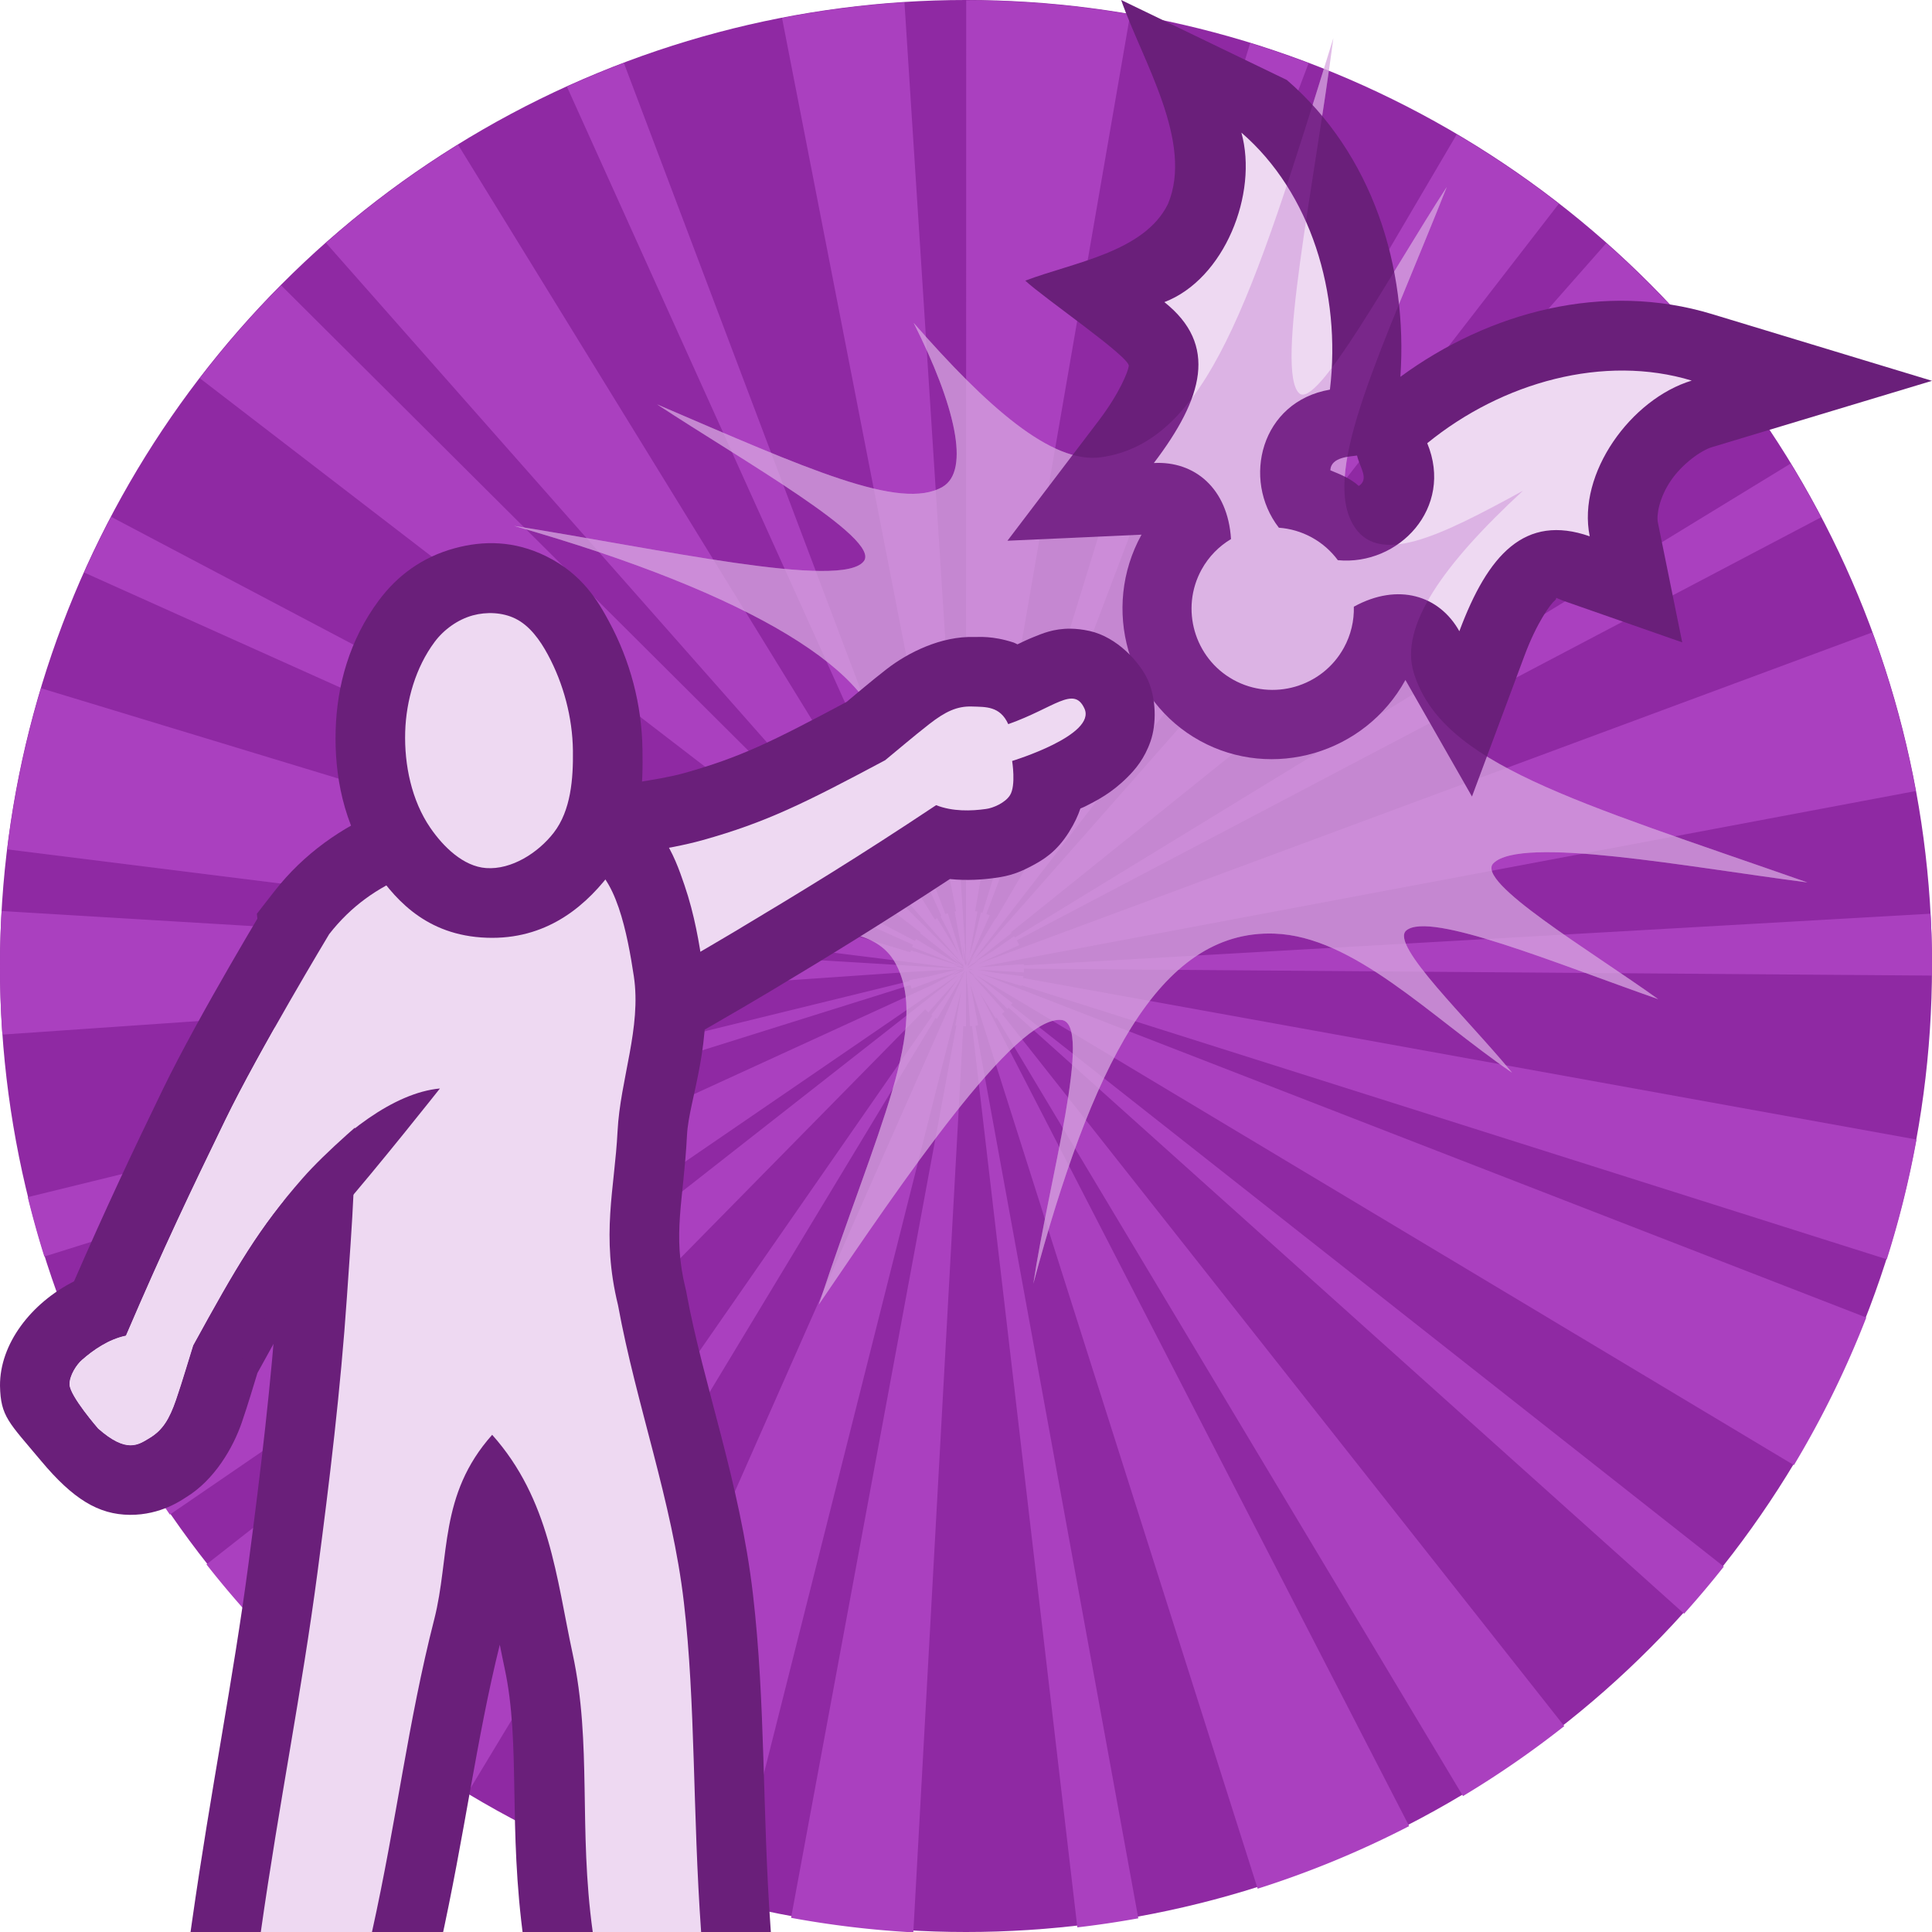 <svg height="500" viewBox="0 0 500 500" width="500" xmlns="http://www.w3.org/2000/svg"><g transform="translate(-1000 -500)"><circle cx="1250" cy="750" fill="#8f29a3" r="250"/><path d="m1250.052 500.093-.061 248.75-15.92-248.24a249.999 250.187 0 0 0 -31.678 4.069l45.043 231.171c-.102.036-.227.055-.379.055l2.377 12.945-.25-.534-.535-1.343-3.357-10.613c-.181.07-.346.125-.512.125l-.121.078-83.195-220.248a249.999 250.187 0 0 0 -14.74 6.133l96.9 214.605-.219.115 2.305 4.439 2.344 5.217.055.049.416.749.746 1.267v.031l-.746-1.298-.471-.797-5.527-9.21c-.184.122-.381.238-.566.397l-123.408-200.536a249.999 250.187 0 0 0 -34.178 25.408l164.548 186.401-.398-.581.832 1.026v.051l-.326-.324-.094-.129v-.006-.002l-176.181-175.465a249.999 250.187 0 0 0 -21.027 24.051l186.531 143.425-.142.186 10.469 8.264-2.096-1.077-9.408-5.662c-.14.182-.227.333-.307.473l-208.003-109.75a249.999 250.187 0 0 0 -7 14.407l214.527 96.343c-.074.177-.166.379-.258.594l12.176 4.736-.037-.025.525.237-.486-.211.357.182.213.08-.213-.051v-.029l-12.807-4.081c-.056.149-.126.335-.176.508l-224.966-68.332a249.999 250.187 0 0 0 -8.766 41.699l246.161 30.777h-1.236l-246.364-14.822a249.999 250.187 0 0 0 -.422 14.511 249.999 250.187 0 0 0 .611 17.472l234.493-16.188h-.027l.307-.023-.277.023 12.969-.735-7.67 1.855-.303.051-4.789.938.07.238-228.2 55.911a249.999 250.187 0 0 0 4.287 15.373l224.173-70.269c.093.363.186.696.279.96l11.965-4.466-6.729 3.528-218.214 100.036a249.999 250.187 0 0 0 21.015 36.992l204.007-139.71-2.941 2.389-191.599 150.206a249.999 250.187 0 0 0 21.279 23.801l164.714-167.437c.279.264.567.506.836.803l7.631-8.628v-.031l.758-.866.185-.237.775-.846.02-.065.057-.027-.023.158-.103.115.051-.182-.068.182-1.32 1.738.613-1.046-.186.209-.758.897-2.6 3.679-4.275 5.576.287.182-133.921 192.925a249.999 250.187 0 0 0 13.377 8.68l121.363-200.998c.112.07.256.164.404.233l6.908-11.769-.279.719-100.148 226.515a249.999 250.187 0 0 0 40.135 13.797l59.693-236.782-1.574 9.226.236.057-42.767 230.891a249.999 250.187 0 0 0 31.639 3.763l12.932-234.501c.241.024.455.023.66.023h.031v-12.363l.055-.872.381 3.352.633 9.859c.194 0 .339-.023.506-.023l27.248 233.233a249.999 250.187 0 0 0 15.783-2.345l-42.148-231.016c.254-.028.474-.092.707-.115l-2.064-10.715-.055-.139-.32-1.792.018.029.357 1.902 74.392 234.181a249.999 250.187 0 0 0 39.205-16.2l-111.15-215.751 4.141 6.718.27-.186 120.671 201.445a249.999 250.187 0 0 0 26.211-18.105l-145.507-184.325c.254-.187.42-.39.656-.604l-8.457-9.554 3.367 3.032 5.844 5.838.287-.307 174.826 156.828a249.999 250.187 0 0 0 10.271-12.183l-184.478-145.358c.13-.158.305-.333.408-.481l-9.363-7.214 211.585 126.786a249.999 250.187 0 0 0 18.724-38.193l-229.655-89.166 11.027 3.366.012-.186 223.929 70.912a249.999 250.187 0 0 0 7.684-30.992l-231.189-41.805c0-.162.037-.301.037-.45l-7.367-.907-4.551-.799 12.031.708c.03-.33.029-.628.029-.964l235.009 1.785a249.999 250.187 0 0 0 .011-2.199 249.999 250.187 0 0 0 -.381-13.813l-234.669 13.371v-.332l-11.775.811-2.207.141 2.164-.141h.043l242.642-45.604a249.999 250.187 0 0 0 -11.277-41.048l-231.003 85.654-.26.068 10.508-4.791c-.172-.359-.395-.809-.66-1.204l208.165-109.515a249.999 250.187 0 0 0 -7.877-13.905l-200.734 122.638-.211-.328-5.621 3.903-4.707 2.865 9.67-7.597-.145-.207 183.392-147.454a249.999 250.187 0 0 0 -29.365-30.857l-161.251 182.967-2.318 2.371 151.291-195.531a249.999 250.187 0 0 0 -26.415-17.961l-119.25 202.948-.094-.066-7.064 11.688 5.539-12.453c-.275-.154-.566-.248-.871-.36l83.404-220.182a249.999 250.187 0 0 0 -15.121-5.193l-69.281 225.078c-.109-.038-.223-.065-.381-.115l-1.881 7.539-1.129 3.698 2.106-11.466c-.201-.02-.408-.056-.613-.074l40.127-232.089a249.999 250.187 0 0 0 -42.435-3.641zm-1.945 235.662 1.012 8.77v.043l.871 4.456v.461l.029-.168.023.627v.104l-.057-.104v-.44l-.066.307-.238-.495-.562-4.75zm-9.365 5.006 7.086 6.374-.025-.02zm25.767 6.02-11.826 2.901h-.057zm-12.15.115-1.627 2.783-.35.401.111-.45-.092.207-.02.182-.051.106v-.025l.051-.08v-.162l.02-.02v-.106l.012-.023.082-.121v-.023l.033-.027.061-.15v.02l-.061.131-.033.051zm-6.529.238 3.324 2.547.363.567-.449-.168.201.139h-.022l-.219-.139h.037zm5.033.246-.297 1.589.297-.84-.334 1.376-.102.15.139-.686.262-1.568zm-.582.385-.086 1.718-.057.194-.117-.467zm3.144.745-2.275 1.589h-.023l-.412.278-.287.117.213-.276.074-.021.887-.713zm-4.043.579.135.141v.047l-.084-.125zm3.863.317h.029l-.174.08zm-3.525.182.183.358v.039l-.183-.354zm.416.094.02.264v.039l.039.096.047.117-.047.021-.039-.119.039-.02-.039-.06v-.035l-.057-.262zm2.221.064-.07.027-1.016.307.156-.06zm-5.639.067 2.369.407.346.215.029.061-.312.064zm2.164.313h.053l.094.031zm.727.192h.02v.02zm-.164.061h.02l.074.08zm.215.182h.024l-.024.031zm-.336.168h.057l.246.035-.812.328zm-.389.035h.217l-.932.479.264-.053-.025.027-.238.025-2.025.393v.023l-5.242.934 5.242-.958zm1.777.023.508.043.752.223-.846-.084zm-.219.164.035.018.111.221.328.166 1.439 1.403-1.35-1.009-.234-.297-.185-.264-.018-.033-.092-.188h-.035zm-1.062.08-.25.274h-.029l-2.781 1.265 2.299-1.413zm1.57.1.148.025.031.031zm.221.025 1.936.604-1.906-.571zm-1.18.172.031.125.022-.098-.022.131v.006l.076.231.125 1.896-.232-1.353.031-.774-.088.508v-.092l-.031-.186.031.143v-.264zm.723.092.061.066.088.147-.037-.031zm-1.141.182-.244.526-3.949 12.851 3.922-12.851h.027l.084-.287.01-.012zm-.088.106-.065.113.041-.098zm1.465.08.033.023.115.19-.092-.092zm-.438.213.023.029.029.227zm-1.73.266v.029l.051-.029zm2.293 1.353 4.883 10.789-4.883-10.735z" fill="#aa40bf"/></g><path d="m345.064 9.905c-4.977 38.187-15.057 86.031-8.851 91.857 4.649 4.365 23.598-30.92 38.216-53.379-16.506 41.623-32.38 72.927-24.374 87.19 6.327 11.273 22.383 3.321 44.087-8.572-20.775 19.184-31.935 35.088-28.282 47.056 7.251 23.756 41.211 33.064 101.898 54.318-31.161-4.041-74.055-12.15-81.259-4.966-4.833 4.822 25.364 22.749 42.642 35.172-26.105-9.117-59.016-22.824-65.169-17.793-4.444 3.636 16.161 23.124 27.356 36.828-21.42-14.721-41.031-35.31-61.551-36-30.168-1.026-47.452 35.23-62.354 90.617 3.917-26.293 15.71-67.482 7.24-68.272-12.015-1.13-41.044 41.706-62.755 73.652 15.161-45.943 28.935-72.115 19.71-88.548-8.327-14.834-39.571-5.814-53.1 2.07 15.939-15.042 49.721-45.306 49.721-58.048 0-18.545-33.466-39.415-95.177-56.983 37.098 5.848 84.928 16.58 90.513 9.104 4.365-5.845-31.612-26.147-53.505-40.55 38.538 16.528 62.96 27.696 73.878 21.327 7.213-4.207 3.2-21.195-7.499-42.43 18.794 21.485 35.644 36.612 48.526 34.782 27.18-3.855 38.918-39.81 60.089-108.434z" fill="#eed9f2" opacity=".67" stroke-width=".9"/><g transform="translate(0 14.415)"><path d="m310.551 177.303c18.715 10.305 42.694 3.34 53.17-15.744l17.225 30.168 13.6-36.492c3.174-8.518 6.735-13.345 7.828-14.232 1.093-.888-1.094-1.094 3.1.373l29.883 10.453-6.299-31.023c-.392-1.933.358-6.418 3.332-10.801 2.974-4.383 7.831-7.843 10.625-8.686l56.986-17.178-56.955-17.279c-27.923-8.472-57.593-.653-80.629 16.246 1.963-28.502-7.293-57.757-29.383-76.822l-42.879-20.7c5.449 15.644 18.833 36.72 12.119 52.776-6.13 12.513-24.564 15.146-36.928 19.855 4.346 4.165 27.142 19.791 26.781 22.082-.166 1.399-2.34 6.988-7.84 14.225l-23.564 31.004 34.702-1.573c-10.526 19.057-3.589 43.044 15.126 53.349zm40.65-73.826c.774 3.225 3.187 6.068.455 7.877-2.224-2.008-4.825-3.013-7.355-4.051.1-3.528 5.269-3.558 6.9-3.826z" fill="#6a1f7a"/><path d="m321.272 19.912c4.393 15.787-4.398 37.942-19.937 43.859 13.93 11.04 10.09 24.794-2.717 41.644 10.563-.581 19.161 6.593 19.967 19.681-3.096 1.848-5.757 4.511-7.615 7.886-5.587 10.146-1.875 22.969 8.263 28.552 10.139 5.583 22.959 1.862 28.546-8.284 1.859-3.375 2.686-7.047 2.593-10.652 11.49-6.317 22.151-2.888 27.308 6.349 7.391-19.833 16.961-30.433 33.738-24.564-3.308-16.296 10.713-35.57 26.403-40.3-22.649-6.872-48.99.341-68.453 16.205 6.937 16.719-7.377 31.778-23.136 30.274-1.739-2.351-3.991-4.374-6.712-5.872-2.721-1.498-5.635-2.318-8.551-2.531-9.697-12.513-4.626-32.661 13.211-35.738 2.999-24.93-4.99-51.046-22.908-66.51z" fill="#eed9f2" stroke-width="36"/></g><path d="m345.064 9.905c-4.977 38.187-15.057 86.031-8.851 91.857 4.649 4.365 23.598-30.92 38.216-53.379-16.506 41.623-32.38 72.927-24.374 87.19 6.327 11.273 22.383 3.321 44.087-8.572-20.775 19.184-31.935 35.088-28.282 47.056 7.251 23.756 41.211 33.064 101.898 54.318-31.161-4.041-74.055-12.15-81.259-4.966-4.833 4.822 25.364 22.749 42.642 35.172-26.105-9.117-59.016-22.824-65.169-17.793-4.444 3.636 16.161 23.124 27.356 36.828-21.42-14.721-41.031-35.31-61.551-36-30.168-1.026-47.452 35.23-62.354 90.617 3.917-26.293 15.71-67.482 7.24-68.272-12.015-1.13-41.044 41.706-62.755 73.652 15.161-45.943 28.935-72.115 19.71-88.548-8.327-14.834-39.571-5.814-53.1 2.07 15.939-15.042 49.721-45.306 49.721-58.048 0-18.545-33.466-39.415-95.177-56.983 37.098 5.848 84.928 16.58 90.513 9.104 4.365-5.845-31.612-26.147-53.505-40.55 38.538 16.528 62.96 27.696 73.878 21.327 7.213-4.207 3.2-21.195-7.499-42.43 18.794 21.485 35.644 36.612 48.526 34.782 27.18-3.855 38.918-39.81 60.089-108.434z" fill="#aa40bf" opacity=".25" stroke-width=".9"/><path d="m88.817 262.025-19.043-29.558s-18.182 29.982-27.639 49.465c-7.934 16.345-14.732 30.776-22.98 49.68-11.106 5.635-19.24 16.178-19.154 27.041.155 7.995 2.311 9.47 10.606 19.394 8.295 9.924 14.879 13.932 22.994 13.995 8.114.063 13.592-3.966 14.475-4.5 7.429-4.489 12.263-12.892 14.502-19.41 1.696-4.938 3.022-9.502 4.039-12.791 10.541-19.187 15.139-27.032 25.211-38.521 8.623-9.836 21.956-35.022 21.956-35.022z" fill="#6a1f7a"/><path d="m38.766 372.135c3.336-2.016 5.08-4.885 6.787-9.851 1.706-4.967 3.287-10.455 4.446-14.094 11.296-20.589 16.94-30.284 28.294-43.236 11.941-13.621 41.186-35.453 41.186-35.453l-34.286-27.746s-18.255 30.302-26.864 48.038c-8.954 18.448-15.974 33.092-25.735 55.879-4.495.92-8.471 3.719-11.36 6.254-1.381 1.176-3.282 4.019-3.237 6.378.058 2.974 7.414 11.419 7.414 11.419 7.387 6.501 10.372 4.215 13.355 2.413z" fill="#eed9f2" stroke-width="36"/><path d="m147.602 286.158s34.271-19.137 51.807-29.648c15.584-9.342 29.169-17.701 46.416-29.012 4.52.452 8.521.148 11.699-.299 3.921-.505 6.363-1.46 9.348-3.027 3.002-1.577 6.513-3.615 9.779-8.83 1.504-2.402 2.369-4.358 2.955-6.102.337-.162.574-.219.914-.389 3.439-1.715 7.129-3.592 11.252-7.699 2.062-2.054 4.424-4.808 5.99-9.316s1.499-11.092-.766-16.01c-2.019-4.385-7.831-10.946-15.037-12.535-1.801-.397-3.427-.569-4.895-.586-4.403-.052-7.394 1.291-9.506 2.135-1.751.699-2.92 1.291-4.242 1.914-.316-.125-.648-.355-.959-.457-5.602-1.831-9.111-1.401-10.143-1.438-8.675-.307-17.318 4.082-22.758 8.312-4.12 3.205-7.728 6.299-10.379 8.496-19.322 10.295-27.461 14.346-42.178 18.453-12.599 3.516-50.156 6.516-50.156 6.516z" fill="#6a1f7a"/><path d="m138.822 270.444s34.424-19.237 51.333-29.373c17.589-10.544 31.476-18.961 52.113-32.695 4.267 1.689 9.126 1.522 12.93.98 1.8-.228 4.946-1.569 6.198-3.568 1.579-2.521.545-8.851.545-8.851s21.895-6.658 18.707-13.582c-2.757-5.987-7.767-.166-19.713 4.055-2.124-4.72-5.873-4.439-9.355-4.563-3.895-.138-6.925 1.309-11.07 4.533s-8.471 6.953-11.432 9.365c-20.72 11.055-30.748 16.083-47.338 20.712-17.448 4.869-53.872 7.144-53.872 7.144z" fill="#eed9f2" stroke-width="36"/><path d="m147.383 204.223c-3.139-.192-6.458-.065-10.217.107-3.104.04-9.006.264-16.055.943-7.165.691-14.122 1.06-22.57 4.615-9.958 4.191-19.835 10.91-27.545 20.799l-4.523 5.801.834 7.309c1.484 13.001 5.511 27.724 6.168 37.799 1.079 16.562-.382 34.248-1.652 52.838-1.585 23.2-4.382 46.551-7.49 70.074-4.016 30.393-9.779 58.634-14.66 92.957l-2.92 20.535h63.965l3.125-14.109c6.506-29.393 9.43-53.775 15.504-78.246.419 2.064.783 3.935 1.254 6.119 4.222 19.601.821 40.872 4.973 70.717l2.158 15.52h63.049l-1.373-19.279c-2.155-30.242-1.266-58.013-4.543-86.135-3.397-29.153-12.871-54.309-17.213-78.041l-.096-.523-.127-.516c-3.493-14.27-.511-22.467.371-39.812.464-9.122 7.046-23.864 4.027-43.773-.847-5.587-2.027-13.089-4.68-20.834-2.653-7.745-6.354-18.445-20.064-23.025-3.342-1.116-6.446-1.639-9.699-1.838z" fill="#6a1f7a"/><path d="m137.632 222.314c-4.397.049-24.35.901-32.108 4.166-7.814 3.288-14.605 7.929-20.332 15.275 1.157 10.134 5.396 25.641 6.245 38.671 1.198 18.381-.401 36.862-1.656 55.234-1.627 23.815-4.477 47.541-7.604 71.206-4.117 31.157-9.888 59.416-14.683 93.135h28.773c6.46-29.185 9.296-54.259 16.108-80.896 4.136-16.172 1.105-32.196 15-47.779 14.929 16.735 16.584 36.981 20.821 56.647 5.069 23.532 1.45 45.039 5.205 72.028h28.051c-2.231-31.31-1.401-59.025-4.466-85.331-3.065-26.307-12.317-51.062-17.041-76.884-4.449-18.18-.885-30.023-.123-45.005.684-13.443 6.226-26.853 4.208-40.161-1.603-10.574-4.61-26.798-12.651-29.485-2.709-.905-6.6-1.153-13.747-.82z" fill="#eed9f2" stroke-width="36"/><path d="m129.198 140.635c-3.947-.261-7.812.236-11.568 1.262-8.36 2.282-14.791 7.04-19.604 13.508-7.596 10.21-10.81 22.009-11.154 33.443-.351 11.631 1.923 24.302 9.648 35.568 4.938 7.201 12.588 17.095 28.02 18.195 15.474 1.103 25.904-6.924 33-16.088 9.065-11.707 8.843-24.082 8.73-32.537-.155-11.636-3.179-22.993-8.656-33.133-2.734-5.06-6.831-12.277-16.344-16.936-4.094-2.005-8.125-3.023-12.072-3.283zm-3.109 37.648c2.554 4.855 4.114 10.831 4.186 16.184.082 6.108-1.345 10.207-1.197 10.016-.309.399-.898.668-1.434.971-.496-.41-.914-.639-1.434-1.396-1.957-2.855-3.519-8.64-3.354-14.123.127-4.203 1.492-8.643 3.232-11.65z" fill="#6a1f7a"/><path d="m148.272 194.227c-.114-8.551-2.43-17.295-6.494-24.819-1.991-3.686-4.662-7.483-8.424-9.325-3.297-1.615-7.442-1.789-10.984-.823-3.879 1.059-7.503 3.661-9.903 6.887-4.866 6.54-7.358 15.095-7.603 23.243-.258 8.557 1.659 17.786 6.501 24.847 3.359 4.899 8.531 9.997 14.455 10.419 6.563.468 13.46-3.951 17.488-9.154 4.458-5.758 5.061-13.994 4.964-21.275z" fill="#eed9f2" stroke-width="36"/><path d="m49.998 348.189c-1.159 3.639-2.739 9.127-4.445 14.094-1.706 4.967-3.451 7.836-6.788 9.852-2.983 1.802-5.966 4.088-13.354-2.413 0 0-7.357-8.446-7.414-11.42-.046-2.358 1.855-5.201 3.236-6.377 2.889-2.535 6.865-5.334 11.36-6.255 9.761-22.787 16.78-37.431 25.735-55.879 6.746-13.899 17.986-33.098 23.153-41.8l-9.548-9.967s-16.241 28-25.075 46.201c-8.195 16.885-15.076 31.438-23.686 51.266-4.325 1.968-7.693 4.533-10.227 6.75-2.337 1.995-3.652 3.799-5.003 6.223-1.356 2.435-2.784 5.382 1.484 16.305 4.268 10.923 7.561 14.523 7.561 14.523 4.889 4.303 10.31 7.448 16.653 7.497 6.344.049 10.658-3.103 11.718-3.744 6.236-3.768 10.169-10.556 12.252-16.622 1.702-4.956 3.107-9.796 4.156-13.166 10.776-19.621 15.668-27.99 26.111-39.902 9.59-10.94 25.977-31.656 25.977-31.656-11.975 1.101-25.466 11.731-35.565 23.251-11.354 12.952-16.997 22.646-28.293 43.235z" fill="#6a1f7a"/><path d="m38.766 372.135c3.336-2.016 5.08-4.885 6.787-9.851 1.706-4.967 3.287-10.455 4.446-14.094 11.296-20.589 16.94-30.284 28.294-43.236 11.941-13.621 41.186-35.453 41.186-35.453l-34.286-27.746s-18.255 30.302-26.864 48.038c-8.954 18.448-15.974 33.092-25.735 55.879-4.495.92-8.471 3.719-11.36 6.254-1.381 1.176-3.282 4.019-3.237 6.378.058 2.974 7.414 11.419 7.414 11.419 7.387 6.501 10.372 4.215 13.355 2.413z" fill="#eed9f2"/></svg>
